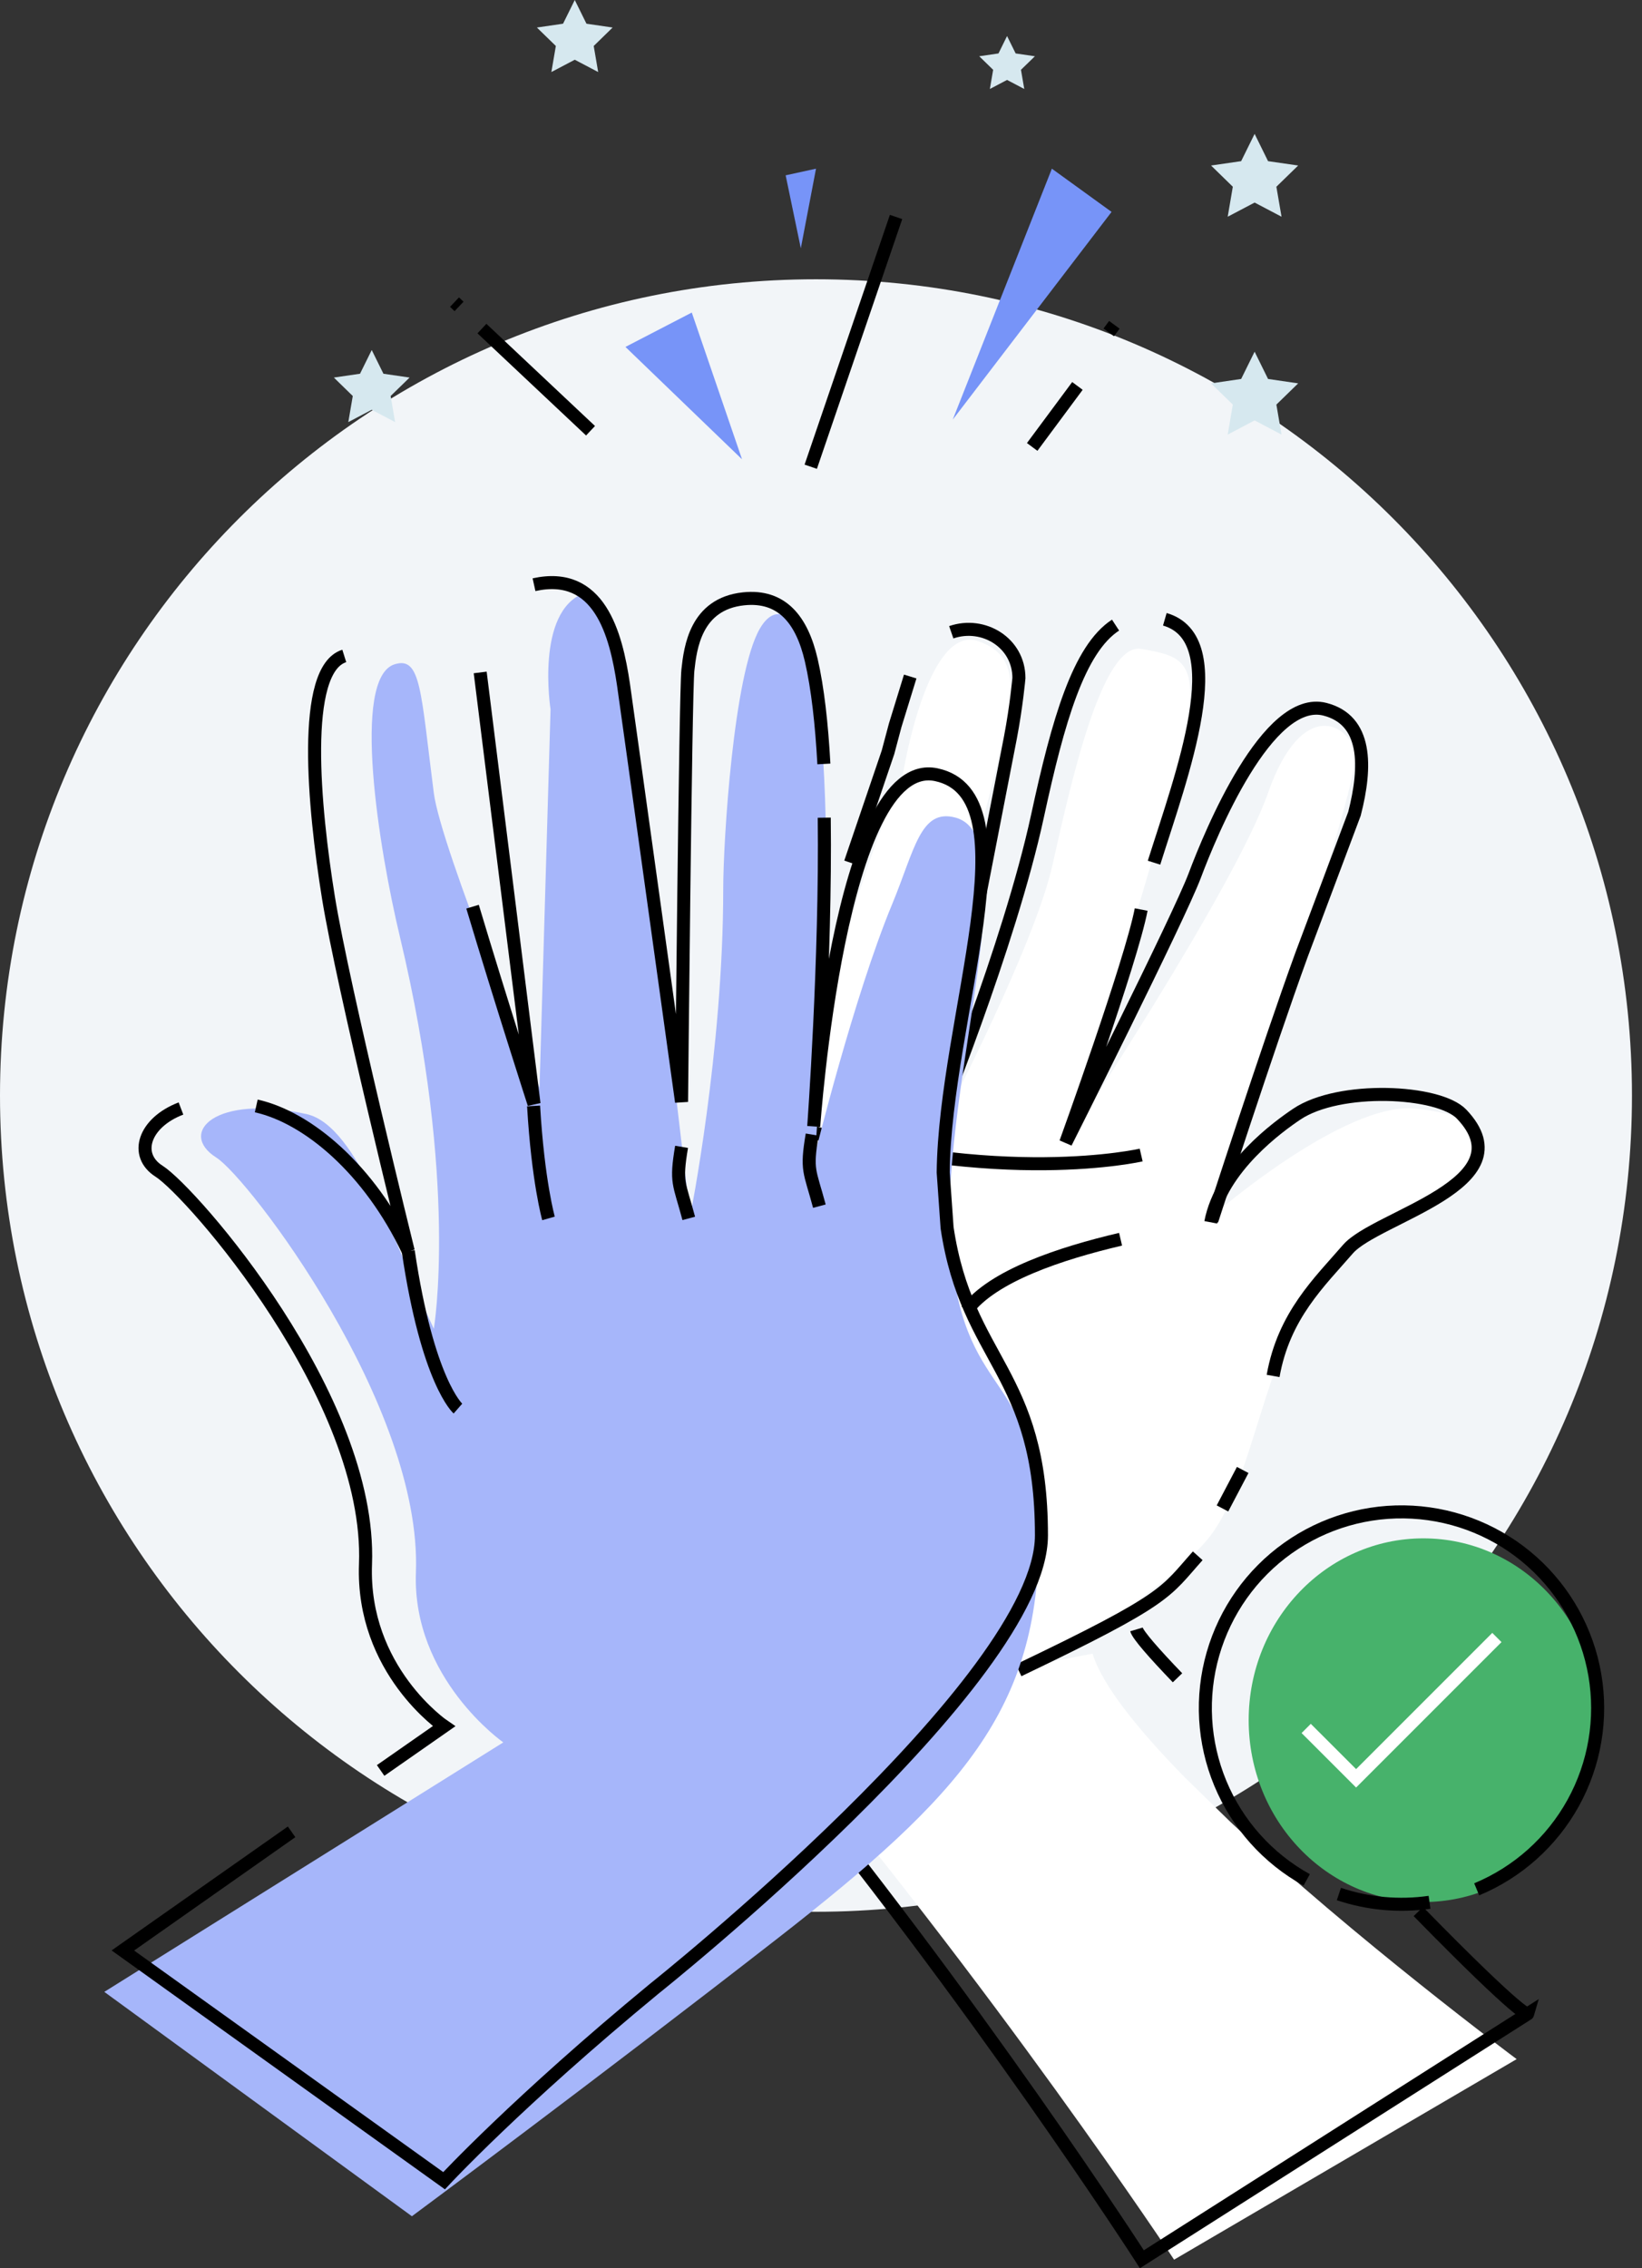 <svg width="126" height="174" viewBox="0 0 126 174" fill="none" xmlns="http://www.w3.org/2000/svg">
<rect x="0" y="0" width="126" height="174" fill="#333333" stroke="none"/>
<g clip-path="url(#clip0)">
<path d="M62.615 146.654C97.196 146.654 125.23 118.62 125.23 84.039C125.23 49.458 97.196 21.424 62.615 21.424C28.034 21.424 0 49.458 0 84.039C0 118.62 28.034 146.654 62.615 146.654Z" fill="#F2F5F8"/>
<path d="M58.666 131.657C76.311 152.498 90.095 173.342 90.095 173.342L116.382 157.958C116.382 157.958 103.915 148.686 94.366 139.712L90.993 136.423C87.361 132.727 84.588 129.296 83.836 126.855L58.666 131.657Z" fill="white"/>
<path d="M69.291 59.364C69.291 59.364 71.149 47.783 75.096 49.193C79.044 50.603 77.584 54.401 75.207 63.776C72.829 73.15 72.697 85.338 72.697 85.338C72.697 85.338 79.387 72.498 80.766 66.338C82.146 60.179 84.553 49.243 87.578 49.779C90.602 50.316 92.001 50.609 91.022 56.102C90.044 61.595 81.789 87.658 81.789 87.658C81.789 87.658 94.718 68.199 97.311 60.807C99.904 53.415 103.584 55.524 103.999 57.854C104.413 60.185 93.148 93.17 93.148 93.17C93.148 93.17 103.125 84.523 108.563 85.037C114 85.551 114.921 87.802 113.185 89.775C111.449 91.749 105.748 92.438 101.276 98.295C96.803 104.153 96.225 113.928 92.567 118.199C88.91 122.471 78.469 128.738 76.924 128.848C75.378 128.959 49.663 106.182 69.291 59.364Z" fill="white"/>
<path d="M91.909 119.347C89.377 122.172 89.758 122.589 78.164 128.132" stroke="black" strokeWidth="1.5" strokeLinecap="round" strokeLinejoin="round"/>
<path d="M92.91 93.765C93.715 89.543 98.163 86.373 99.503 85.472C102.757 83.276 110.415 83.63 112.162 85.472C117.226 90.804 105.605 93.314 103.434 95.824C101.264 98.335 98.514 100.903 97.693 105.55" stroke="black" strokeWidth="1.5" strokeLinecap="round" strokeLinejoin="round"/>
<path d="M74.184 100.524C76.152 97.87 81.424 96.131 85.988 95.064" stroke="black" strokeWidth="1.5" strokeLinecap="round" strokeLinejoin="round"/>
<path d="M108.836 146.638C117.063 155.044 117.226 154.486 117.226 154.486L87.622 173.309C87.622 173.309 74.905 153.543 58.631 133.777" stroke="black" strokeWidth="1.5" strokeLinecap="round" strokeLinejoin="round"/>
<path d="M87.205 124.995C87.338 125.44 88.524 126.797 90.357 128.705" stroke="black" strokeWidth="1.5" strokeLinecap="round" strokeLinejoin="round"/>
<path d="M69.846 51.897L68.693 55.637C68.519 56.284 68.337 56.978 68.14 57.713L65.26 66.178" stroke="black" strokeWidth="1.5" strokeLinecap="round" strokeLinejoin="round"/>
<path d="M85.602 47.952C82.774 49.796 81.199 55.27 79.62 62.565C77.45 72.603 71.664 86.721 71.664 86.721C71.664 86.721 77.06 59.06 77.53 56.605C78 54.15 78.188 52.013 78.188 52.013C78.188 49.304 75.462 47.651 72.996 48.502" stroke="black" strokeWidth="1.5" strokeLinecap="round" strokeLinejoin="round"/>
<path d="M88.555 66.178C90.678 59.438 94.617 49.022 89.384 47.507" stroke="black" strokeWidth="1.5" strokeLinecap="round" strokeLinejoin="round"/>
<path d="M87.568 69.772C86.794 73.794 81.779 87.655 81.779 87.655C81.779 87.655 90.462 70.408 91.684 67.154C92.906 63.9 97.277 53.287 101.667 54.407C104.907 55.236 104.873 58.791 103.936 62.424L99.87 73.255C97.293 80.338 92.995 93.624 92.995 93.624" stroke="black" strokeWidth="1.5" strokeLinecap="round" strokeLinejoin="round"/>
<path d="M87.568 88.603C87.568 88.603 76.718 91.113 60.803 86.408" stroke="black" strokeWidth="1.5" strokeLinecap="round" strokeLinejoin="round"/>
<path d="M38.62 133.661C38.62 133.661 31.607 128.76 31.916 120.61C32.397 107.824 19.078 90.367 16.596 88.797C13.618 86.911 16.491 83.898 23.535 85.466C27.482 86.358 30.313 95.661 33.29 101.936C33.29 101.936 35.201 90.77 30.692 71.884C29.066 65.086 26.951 51.994 30.285 50.957C32.306 50.329 32.281 52.997 33.29 60.84C33.843 65.116 41.401 83.442 41.401 83.442L42.247 54.415C42.247 54.415 41.058 46.89 44.846 45.486C47.419 44.532 48.182 54.711 48.766 58.648C49.507 63.668 52.959 93.314 52.959 93.314C52.959 93.314 55.497 80.628 55.497 68.226C55.497 64.461 56.296 51.665 58.314 48.212C59.746 45.765 61.513 47.739 62.223 50.805C64.675 61.415 62.544 88.52 62.544 88.52C62.544 88.52 65.521 76.445 68.462 69.354C70.19 65.191 70.621 61.987 73.325 62.72C79.045 64.287 71.81 84.559 72.988 96.286C74.165 108.012 79.716 104.756 79.716 117.934C79.716 131.112 73.798 137.697 59.694 148.677C45.589 159.658 31.607 170.011 31.607 170.011L8.004 152.799L38.62 133.661Z" fill="#A6B6FA"/>
<path d="M36.262 69.553C38.451 76.857 40.978 84.68 40.978 84.68L36.848 51.584" stroke="black" strokeWidth="1.5" strokeLinecap="round" strokeLinejoin="round"/>
<path d="M19.664 84.838C23.612 85.717 28.358 89.701 31.327 95.976C31.327 95.976 26.315 75.74 25.201 68.84C24.087 61.94 23.084 51.366 26.418 50.318" stroke="black" strokeWidth="1.5" strokeLinecap="round" strokeLinejoin="round"/>
<path d="M29.208 135.814L34.071 132.422C34.071 132.422 27.74 128.132 28.047 119.982C28.53 107.197 14.694 91.428 12.212 89.85C10.238 88.603 11.059 86.112 13.887 85.034" stroke="black" strokeWidth="1.5" strokeLinecap="round" strokeLinejoin="round"/>
<path d="M63.249 62.725C63.384 73.629 62.442 86.409 62.442 86.409C62.442 86.409 64.41 57.86 71.841 59.428C79.332 61.009 72.504 78.104 72.377 89.936L72.676 94.185C74.213 104.449 79.916 105.19 79.916 117.78C79.916 128.904 50.203 152.559 50.203 152.559C39.699 161.215 34.076 167.285 34.076 167.285L9.428 149.623L22.376 140.523" stroke="black" strokeWidth="1.5" strokeLinecap="round" strokeLinejoin="round"/>
<path d="M40.978 44.853C45.988 43.747 47.262 48.588 47.845 52.524C48.042 53.854 52.299 84.526 52.299 84.526C52.299 84.526 52.6 53.127 52.785 51.413C52.971 49.699 53.38 46.327 57.054 45.937C60.023 45.624 61.541 47.579 62.251 50.636C62.751 52.798 63.055 55.568 63.221 58.603" stroke="black" strokeWidth="1.5" strokeLinecap="round" strokeLinejoin="round"/>
<path d="M35.14 108.054C35.14 108.054 32.813 106.014 31.328 95.976" stroke="black" strokeWidth="1.5" strokeLinecap="round" strokeLinejoin="round"/>
<path d="M42.09 93.466C42.09 93.466 41.285 90.643 40.945 84.838" stroke="black" strokeWidth="1.5" strokeLinecap="round" strokeLinejoin="round"/>
<path d="M52.853 93.466C52.121 90.723 51.831 90.765 52.301 87.976" stroke="black" strokeWidth="1.5" strokeLinecap="round" strokeLinejoin="round"/>
<path d="M62.875 92.526C62.142 89.784 61.852 89.826 62.322 87.036" stroke="black" strokeWidth="1.5" strokeLinecap="round" strokeLinejoin="round"/>
<path d="M95.36 112.762L93.807 115.714" stroke="black" strokeWidth="1.5" strokeLinecap="round" strokeLinejoin="round"/>
<path d="M109.22 145.908C116.622 145.908 122.622 139.662 122.622 131.958C122.622 124.254 116.622 118.009 109.22 118.009C101.819 118.009 95.818 124.254 95.818 131.958C95.818 139.662 101.819 145.908 109.22 145.908Z" fill="#47B26B"/>
<path d="M109.696 145.927C107.359 146.26 104.978 146.043 102.74 145.294" stroke="black" strokeWidth="1.5" strokeMiterlimit="10" strokeLinecap="round"/>
<path d="M100.271 144.208C97.286 142.56 94.948 139.947 93.641 136.798C92.335 133.648 92.136 130.148 93.078 126.871C94.02 123.594 96.047 120.733 98.827 118.758C101.606 116.783 104.974 115.811 108.379 116C111.784 116.189 115.024 117.528 117.568 119.799C120.112 122.07 121.809 125.137 122.383 128.498C122.956 131.86 122.371 135.316 120.724 138.302C119.076 141.287 116.464 143.625 113.314 144.932" stroke="black" strokeWidth="1.5" strokeMiterlimit="10" strokeLinecap="round"/>
<path d="M114.865 125.614L104.061 136.417L100.232 132.591" stroke="white" strokeWidth="1.5" strokeMiterlimit="10" strokeLinecap="round"/>
<path d="M96.274 26.979L97.305 29.071L99.616 29.409L97.944 31.037L98.339 33.337L96.274 32.25L94.209 33.337L94.601 31.037L92.932 29.409L95.24 29.071L96.274 26.979Z" fill="#D6E8EF"/>
<path d="M96.274 10.27L97.305 12.363L99.616 12.697L97.944 14.325L98.339 16.625L96.274 15.539L94.209 16.625L94.601 14.325L92.932 12.697L95.24 12.363L96.274 10.27Z" fill="#D6E8EF"/>
<path d="M44.105 0L45.003 1.819L47.01 2.112L45.559 3.527L45.901 5.526L44.105 4.583L42.31 5.526L42.653 3.527L41.199 2.112L43.206 1.819L44.105 0Z" fill="#D6E8EF"/>
<path d="M28.525 26.851L29.423 28.67L31.43 28.963L29.976 30.378L30.319 32.38L28.525 31.434L26.728 32.38L27.07 30.378L25.619 28.963L27.626 28.67L28.525 26.851Z" fill="#D6E8EF"/>
<path d="M77.277 2.765L77.937 4.1L79.414 4.316L78.344 5.355L78.598 6.826L77.277 6.132L75.958 6.826L76.21 5.355L75.143 4.316L76.619 4.1L77.277 2.765Z" fill="#D6E8EF"/>
<path d="M80.716 12.94L85.297 16.255L73.111 32.187L80.716 12.94Z" fill="#7794F8"/>
<path d="M47.994 26.613L53.084 23.976L56.94 35.233L47.994 26.613Z" fill="#7794F8"/>
<path d="M60.287 13.449L62.617 12.94L61.451 19.047L60.287 13.449Z" fill="#7794F8"/>
<path d="M45.315 33.043L36.982 25.206" stroke="black" strokeWidth="1.5" strokeLinecap="round" strokeLinejoin="round"/>
<path d="M35.225 23.506L34.877 23.177" stroke="black" strokeWidth="1.5" strokeLinecap="round" strokeLinejoin="round"/>
<path d="M79.205 34.285L82.677 29.605" stroke="black" strokeWidth="1.5" strokeLinecap="round" strokeLinejoin="round"/>
<path d="M62.213 35.803L68.759 16.645" stroke="black" strokeWidth="1.5" strokeLinecap="round" strokeLinejoin="round"/>
<path d="M85.082 25.497L85.51 24.916" stroke="black" strokeWidth="1.5" strokeLinecap="round" strokeLinejoin="round"/>
</g>
<defs>
<clipPath id="clip0">
<rect width="125.23" height="174" fill="white"/>
</clipPath>
</defs>
</svg>
